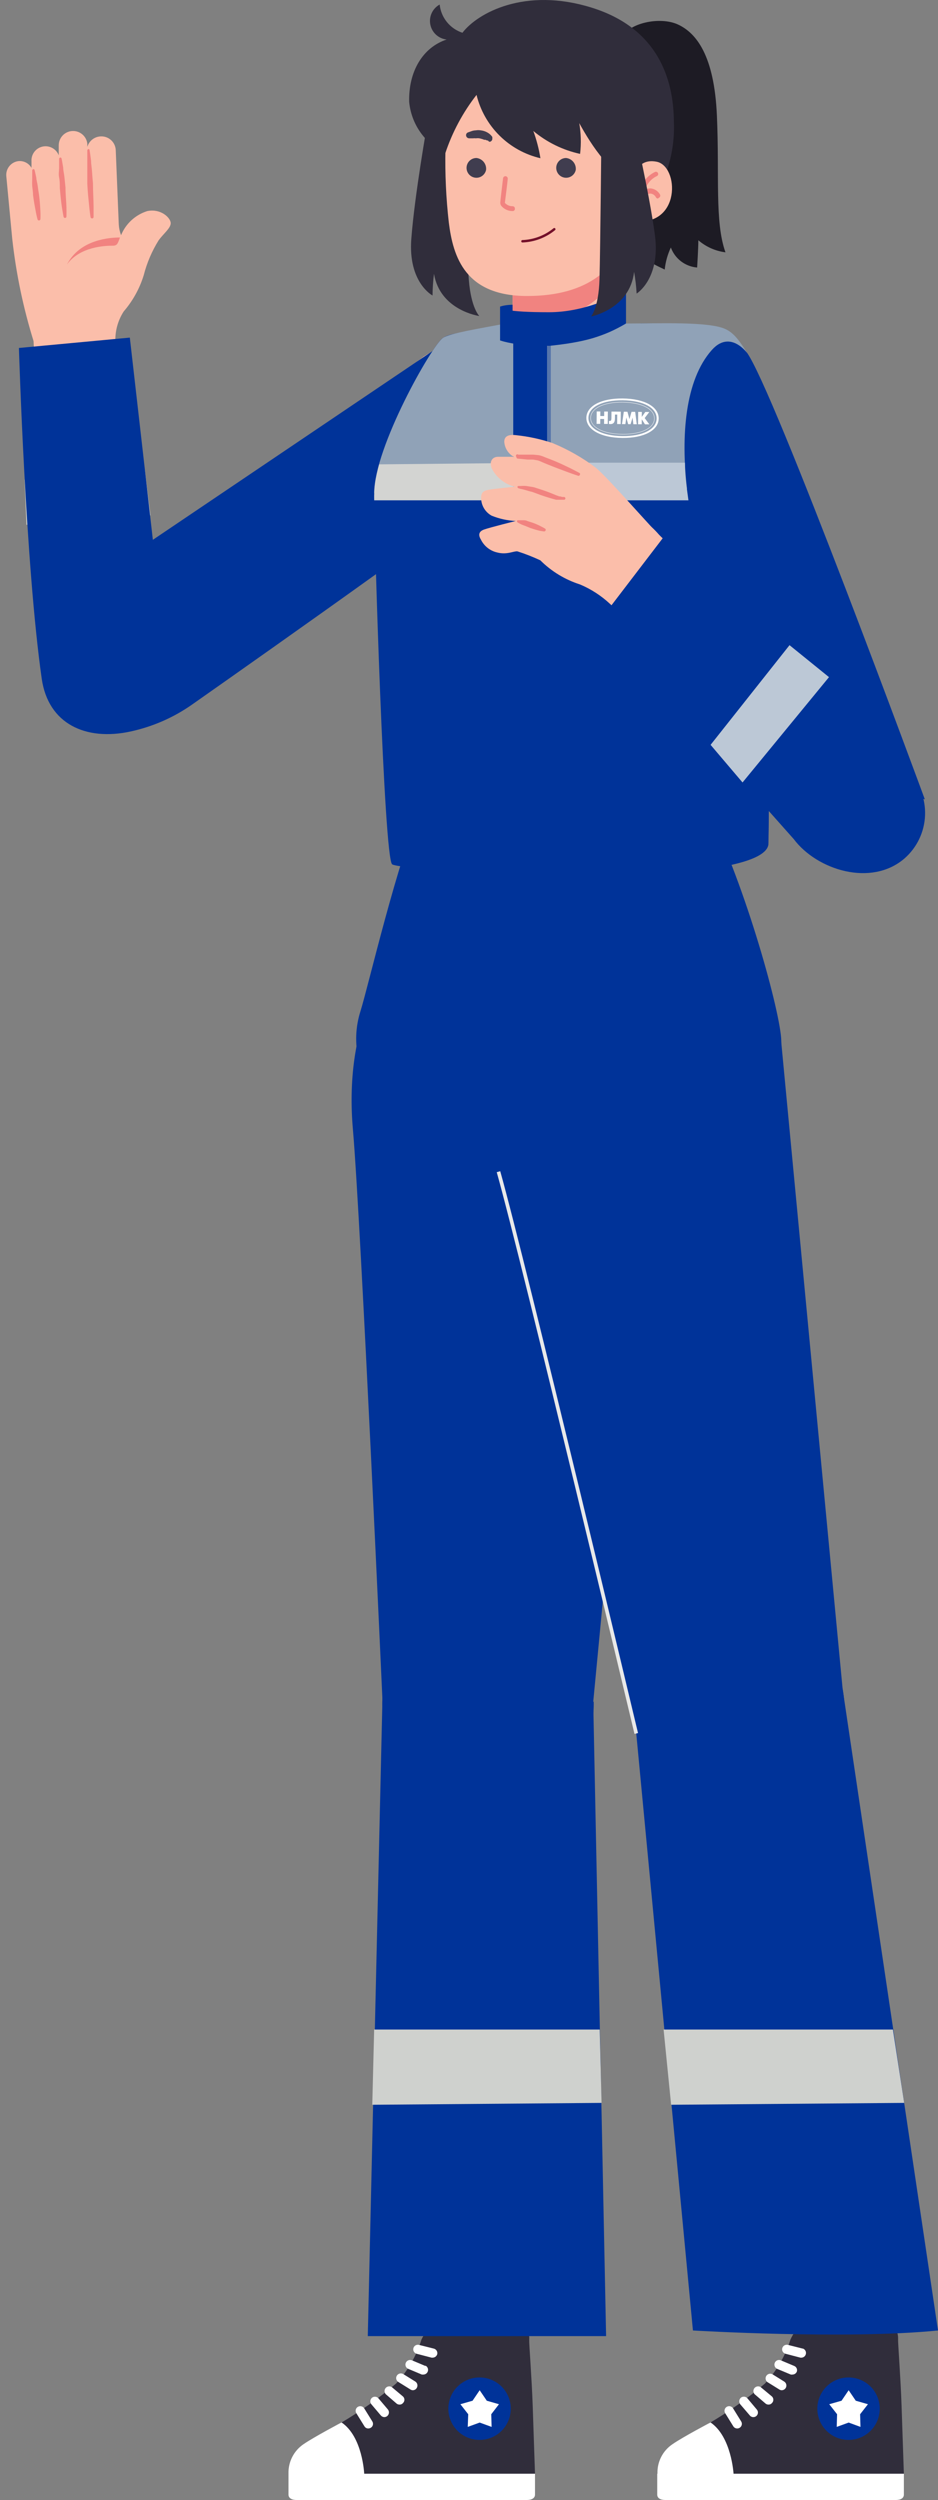 <svg width="193" height="514" viewBox="0 0 193 514" fill="none" xmlns="http://www.w3.org/2000/svg">
<rect x="0" y="0" width="193" height="514" fill="#808080" stroke="none"/>
<path d="M30.966 105.961L29.806 96.68L5.056 98.614L5.442 107.895L30.966 105.961Z" fill="#CFD1CE"/>
<path d="M127.591 46.819V67.876C127.591 67.876 125.93 75.118 114.793 75.118C112.582 75.305 110.384 74.638 108.65 73.254C106.915 71.87 105.777 69.875 105.467 67.678V46.843L127.591 46.819Z" fill="#FBBEAA"/>
<path d="M160.728 213.418C160.182 206.547 152.816 180.207 144.904 165.201C144.904 165.201 127.643 167.382 116.528 167.418C104.931 167.456 86.915 165.201 86.915 165.201C81.756 176.883 75.878 202.405 74.167 207.911C73.134 211.151 73.008 214.612 73.804 217.918C74.6 221.223 76.287 224.248 78.681 226.662C84.559 233.334 99.713 240.973 103.211 240.973C118.256 238.824 133.004 234.946 147.161 229.415C155.147 226.067 161.249 220.313 160.728 213.418Z" fill="#003399"/>
<path d="M23.744 70.356C23.641 68.121 24.24 65.91 25.455 64.031C27.326 61.861 28.728 59.328 29.572 56.59C30.222 54.049 31.259 51.623 32.648 49.398C33.64 48.033 35.128 46.917 35.128 45.876C35.128 44.834 33.144 42.825 30.316 43.395C29.105 43.773 27.992 44.413 27.058 45.27C26.123 46.128 25.389 47.182 24.909 48.356C24.638 47.64 24.48 46.888 24.438 46.124L23.818 30.92C23.809 30.526 23.72 30.137 23.558 29.778C23.396 29.418 23.164 29.095 22.875 28.827C22.586 28.559 22.246 28.351 21.876 28.216C21.505 28.082 21.111 28.023 20.718 28.043C20.091 28.069 19.488 28.292 18.994 28.679C18.5 29.066 18.14 29.598 17.965 30.2V29.506C17.869 28.767 17.498 28.091 16.925 27.615C16.352 27.138 15.62 26.896 14.876 26.937C14.132 26.977 13.431 27.298 12.913 27.835C12.396 28.371 12.1 29.083 12.086 29.828V31.936C11.838 31.287 11.364 30.747 10.752 30.418C10.139 30.088 9.428 29.989 8.749 30.139C8.069 30.29 7.467 30.679 7.05 31.236C6.634 31.794 6.432 32.483 6.481 33.177V34.516C6.214 34.047 5.816 33.666 5.336 33.419C4.856 33.172 4.314 33.071 3.778 33.127C3.042 33.22 2.372 33.596 1.909 34.175C1.447 34.754 1.227 35.49 1.297 36.227L2.513 49.05C3.309 56.28 4.804 63.415 6.977 70.356C7.003 71.515 7.272 72.655 7.765 73.704C8.259 74.753 8.966 75.687 9.842 76.446C10.718 77.206 11.743 77.773 12.852 78.112C13.96 78.452 15.127 78.555 16.278 78.417C17.32 78.451 18.356 78.262 19.318 77.861C20.28 77.459 21.144 76.856 21.852 76.091C22.56 75.327 23.096 74.419 23.422 73.429C23.748 72.44 23.858 71.391 23.744 70.356Z" fill="#FBBEAA"/>
<path d="M107.328 475.134C107.328 472.746 106.38 470.456 104.691 468.768C103.003 467.079 100.713 466.131 98.325 466.131C95.937 466.131 93.647 467.079 91.958 468.768C90.27 470.456 89.321 472.746 89.321 475.134V494.703H107.328V475.134Z" fill="#FBBEAA"/>
<path d="M89.965 478.78C87.758 478.78 87.361 479.748 86.716 481.013C85.67 484.384 83.882 487.477 81.483 490.066C77.901 493.116 74.059 495.847 69.999 498.226V508.593H110.08C110.08 508.593 109.808 500.408 109.609 494.629C109.411 488.85 108.84 481.806 108.89 481.062C108.939 480.318 108.89 478.78 107.526 478.78H89.965Z" fill="#302D3B"/>
<path d="M105.096 495.199C105.101 496.472 104.728 497.717 104.024 498.777C103.32 499.838 102.317 500.665 101.142 501.154C99.967 501.643 98.673 501.773 97.425 501.526C96.177 501.279 95.03 500.666 94.13 499.766C93.23 498.866 92.618 497.72 92.37 496.471C92.123 495.223 92.253 493.929 92.742 492.754C93.231 491.579 94.058 490.576 95.119 489.873C96.179 489.169 97.424 488.795 98.697 488.8C100.392 488.807 102.016 489.483 103.214 490.682C104.413 491.88 105.089 493.504 105.096 495.199Z" fill="#003399"/>
<path d="M98.697 491.429L100.16 493.587L102.665 494.306L101.078 496.365L101.152 498.969L98.697 498.076L96.241 498.969L96.34 496.365L94.728 494.306L97.233 493.587L98.697 491.429Z" fill="white"/>
<path d="M70.273 498.052C70.273 498.052 64.593 501.053 62.46 502.517C61.473 503.186 60.67 504.094 60.129 505.156C59.586 506.219 59.322 507.401 59.36 508.593H74.936C74.936 508.593 74.614 500.979 70.273 498.052Z" fill="white"/>
<path d="M110.08 508.593V512.884C110.08 513.603 109.435 514 108.344 514H61.07C60.004 514 59.359 513.603 59.359 512.884V508.593H110.08Z" fill="white"/>
<path d="M74.936 495.15C74.799 494.939 74.584 494.79 74.339 494.735C74.094 494.679 73.836 494.721 73.621 494.852C73.514 494.918 73.422 495.005 73.349 495.107C73.275 495.209 73.224 495.324 73.196 495.447C73.168 495.569 73.165 495.696 73.187 495.82C73.209 495.943 73.255 496.061 73.324 496.167L74.985 498.846C75.066 498.984 75.181 499.099 75.321 499.178C75.461 499.256 75.619 499.296 75.779 499.292C75.963 499.289 76.142 499.238 76.3 499.143C76.407 499.077 76.5 498.991 76.573 498.889C76.646 498.787 76.698 498.671 76.725 498.549C76.753 498.426 76.756 498.299 76.734 498.176C76.712 498.052 76.666 497.934 76.598 497.829L74.936 495.15Z" fill="white"/>
<path d="M77.862 493.091C77.781 492.997 77.681 492.919 77.57 492.863C77.459 492.807 77.337 492.773 77.213 492.764C77.089 492.755 76.964 492.77 76.845 492.809C76.727 492.848 76.617 492.91 76.523 492.992C76.428 493.073 76.351 493.172 76.295 493.284C76.239 493.395 76.205 493.516 76.196 493.641C76.186 493.765 76.202 493.89 76.241 494.009C76.28 494.127 76.342 494.237 76.424 494.331L78.358 496.613C78.447 496.717 78.558 496.802 78.681 496.862C78.805 496.922 78.94 496.955 79.077 496.96C79.257 496.957 79.432 496.903 79.583 496.806C79.734 496.709 79.855 496.571 79.933 496.409C80.01 496.247 80.04 496.066 80.021 495.887C80.001 495.709 79.932 495.539 79.822 495.398L77.862 493.091Z" fill="white"/>
<path d="M80.615 490.785C80.418 490.658 80.181 490.607 79.949 490.641C79.717 490.676 79.505 490.794 79.353 490.973C79.201 491.152 79.12 491.38 79.124 491.615C79.128 491.849 79.217 492.075 79.375 492.248L81.582 494.158C81.755 494.305 81.976 494.384 82.202 494.381C82.339 494.386 82.475 494.36 82.6 494.304C82.724 494.248 82.835 494.164 82.922 494.059C83.013 493.973 83.086 493.869 83.136 493.754C83.186 493.639 83.212 493.515 83.212 493.389C83.212 493.264 83.186 493.14 83.136 493.024C83.086 492.909 83.013 492.805 82.922 492.72L80.615 490.785Z" fill="white"/>
<path d="M85.452 489.644L82.972 488.106C82.754 487.977 82.495 487.939 82.249 487.999C82.003 488.059 81.791 488.213 81.657 488.428C81.59 488.535 81.545 488.655 81.525 488.779C81.505 488.904 81.51 489.031 81.54 489.154C81.57 489.277 81.625 489.392 81.7 489.493C81.776 489.594 81.871 489.679 81.98 489.743L84.46 491.281C84.607 491.378 84.78 491.43 84.956 491.43C85.118 491.426 85.276 491.38 85.415 491.298C85.554 491.215 85.669 491.098 85.75 490.958C85.881 490.744 85.923 490.486 85.868 490.241C85.812 489.995 85.663 489.781 85.452 489.644Z" fill="white"/>
<path d="M87.535 486.445L84.757 485.279C84.521 485.18 84.254 485.18 84.017 485.277C83.78 485.375 83.591 485.563 83.493 485.8C83.444 485.915 83.419 486.039 83.419 486.165C83.419 486.29 83.444 486.414 83.493 486.529C83.541 486.645 83.612 486.749 83.702 486.837C83.791 486.925 83.897 486.994 84.013 487.04L86.791 488.206H87.163C87.377 488.194 87.582 488.112 87.744 487.972C87.906 487.832 88.017 487.642 88.06 487.432C88.102 487.222 88.074 487.004 87.979 486.812C87.884 486.619 87.728 486.464 87.535 486.37V486.445Z" fill="white"/>
<path d="M89.271 482.873L86.196 482.104C85.953 482.045 85.695 482.085 85.482 482.215C85.268 482.345 85.114 482.555 85.055 482.798C84.996 483.042 85.036 483.299 85.166 483.513C85.296 483.727 85.506 483.88 85.749 483.939L88.8 484.733H89.023C89.237 484.731 89.444 484.659 89.614 484.53C89.784 484.4 89.907 484.219 89.966 484.014C90.019 483.771 89.977 483.517 89.847 483.304C89.718 483.092 89.512 482.937 89.271 482.873Z" fill="white"/>
<path d="M120.498 349.981C120.226 337.976 112.14 332.172 100.16 332.47C88.181 332.768 79.549 339.043 79.822 351.022L89.322 476.102H107.328L120.498 349.981Z" fill="#FBBEAA"/>
<path d="M122.06 349.906C121.993 347.056 121.366 344.247 120.213 341.639C119.061 339.032 117.406 336.677 115.344 334.709C113.282 332.741 110.852 331.198 108.193 330.169C105.534 329.14 102.699 328.645 99.849 328.712C96.999 328.779 94.19 329.406 91.583 330.558C88.975 331.711 86.62 333.365 84.652 335.428C82.684 337.49 81.142 339.92 80.113 342.579C79.084 345.237 78.589 348.072 78.655 350.922L75.675 480.305H124.709L122.06 349.906Z" fill="#003399"/>
<path d="M183.224 475.134C183.224 472.746 182.275 470.456 180.587 468.768C178.898 467.079 176.608 466.131 174.22 466.131C171.833 466.131 169.543 467.079 167.854 468.768C166.166 470.456 165.217 472.746 165.217 475.134V494.703H183.224V475.134Z" fill="#FBBEAA"/>
<path d="M165.887 478.78C163.655 478.78 163.258 479.748 162.638 481.013C161.58 484.384 159.783 487.476 157.379 490.066C153.802 493.122 149.959 495.853 145.896 498.226V508.593H185.977C185.977 508.593 185.704 500.408 185.506 494.629C185.307 488.85 184.762 481.806 184.786 481.062C184.811 480.318 184.786 478.78 183.447 478.78H165.887Z" fill="#302D3B"/>
<path d="M181.016 495.199C181.021 496.471 180.649 497.715 179.946 498.775C179.243 499.835 178.241 500.662 177.068 501.152C175.895 501.642 174.602 501.773 173.354 501.528C172.107 501.282 170.96 500.673 170.059 499.775C169.158 498.878 168.544 497.733 168.294 496.486C168.044 495.24 168.17 493.947 168.655 492.772C169.141 491.596 169.964 490.591 171.021 489.884C172.078 489.178 173.321 488.8 174.592 488.8C176.292 488.8 177.922 489.474 179.126 490.673C180.33 491.872 181.01 493.5 181.016 495.199Z" fill="#003399"/>
<path d="M174.617 491.429L176.08 493.587L178.585 494.306L176.973 496.365L177.048 498.969L174.617 498.076L172.162 498.969L172.236 496.365L170.624 494.306L173.154 493.587L174.617 491.429Z" fill="white"/>
<path d="M146.194 498.052C146.194 498.052 140.489 501.053 138.381 502.517C137.388 503.181 136.582 504.088 136.04 505.151C135.497 506.215 135.236 507.4 135.281 508.593H150.931C150.931 508.593 150.509 500.979 146.194 498.052Z" fill="white"/>
<path d="M185.977 508.593V512.884C185.977 513.603 185.357 514 184.265 514H136.942C135.851 514 135.231 513.603 135.231 512.884V508.593H185.977Z" fill="white"/>
<path d="M150.832 495.15C150.697 494.936 150.483 494.785 150.236 494.729C149.989 494.673 149.731 494.717 149.517 494.852C149.303 494.987 149.152 495.201 149.096 495.448C149.04 495.694 149.085 495.953 149.219 496.167L150.881 498.845C150.967 498.984 151.088 499.099 151.231 499.177C151.375 499.255 151.536 499.295 151.7 499.292C151.876 499.292 152.049 499.241 152.196 499.143C152.303 499.077 152.395 498.991 152.468 498.889C152.542 498.787 152.593 498.671 152.621 498.548C152.649 498.426 152.652 498.299 152.63 498.176C152.608 498.052 152.562 497.934 152.493 497.829L150.832 495.15Z" fill="white"/>
<path d="M153.783 493.091C153.62 492.901 153.388 492.781 153.138 492.758C152.889 492.735 152.639 492.81 152.444 492.967C152.252 493.135 152.132 493.37 152.109 493.624C152.085 493.878 152.161 494.131 152.32 494.331L154.279 496.613C154.365 496.721 154.474 496.809 154.599 496.869C154.724 496.929 154.86 496.96 154.998 496.96C155.18 496.962 155.359 496.911 155.512 496.814C155.666 496.717 155.788 496.577 155.864 496.412C155.94 496.247 155.967 496.063 155.941 495.883C155.915 495.703 155.837 495.535 155.718 495.398L153.783 493.091Z" fill="white"/>
<path d="M156.511 490.785C156.314 490.658 156.077 490.607 155.845 490.641C155.613 490.676 155.401 490.794 155.249 490.973C155.097 491.152 155.016 491.38 155.02 491.615C155.024 491.849 155.113 492.075 155.271 492.248L157.503 494.158C157.676 494.305 157.896 494.384 158.123 494.381C158.26 494.384 158.395 494.357 158.519 494.301C158.644 494.246 158.754 494.163 158.842 494.059C158.931 493.971 159.001 493.867 159.049 493.752C159.097 493.637 159.122 493.514 159.122 493.389C159.122 493.265 159.097 493.141 159.049 493.026C159.001 492.912 158.931 492.807 158.842 492.72L156.511 490.785Z" fill="white"/>
<path d="M161.348 489.644L158.868 488.106C158.654 488.016 158.415 488.006 158.194 488.077C157.973 488.149 157.785 488.297 157.665 488.496C157.544 488.695 157.499 488.93 157.538 489.159C157.577 489.388 157.697 489.595 157.876 489.743L160.356 491.281C160.503 491.378 160.676 491.43 160.852 491.43C161.018 491.428 161.18 491.383 161.323 491.301C161.466 491.218 161.586 491.1 161.671 490.958C161.8 490.741 161.838 490.481 161.778 490.235C161.717 489.99 161.563 489.777 161.348 489.644Z" fill="white"/>
<path d="M24.041 72.018L33.962 134.297C35.599 142.11 33.069 149.179 24.041 150.419C22.374 150.636 20.681 150.512 19.064 150.055C17.447 149.598 15.939 148.816 14.633 147.759C13.327 146.701 12.25 145.389 11.467 143.902C10.683 142.415 10.21 140.784 10.077 139.109L7.051 72.142C6.257 65.817 9.01 61.601 13.822 61.08C19.725 60.435 22.85 63.932 24.041 72.018Z" fill="#FBBEAA"/>
<path d="M163.431 486.445L160.653 485.279C160.537 485.23 160.413 485.206 160.288 485.206C160.163 485.206 160.039 485.231 159.923 485.279C159.808 485.328 159.703 485.399 159.616 485.488C159.528 485.577 159.459 485.683 159.413 485.8C159.32 486.031 159.32 486.288 159.412 486.519C159.505 486.75 159.682 486.937 159.909 487.04L162.711 488.206C162.826 488.231 162.944 488.231 163.059 488.206C163.25 488.206 163.436 488.149 163.595 488.043C163.754 487.937 163.878 487.787 163.951 487.61C164.027 487.386 164.015 487.142 163.918 486.926C163.822 486.71 163.648 486.538 163.431 486.445Z" fill="white"/>
<path d="M165.168 482.873L162.117 482.104C161.871 482.044 161.61 482.083 161.392 482.213C161.174 482.342 161.016 482.553 160.952 482.798C160.922 482.919 160.917 483.044 160.935 483.167C160.954 483.289 160.997 483.407 161.062 483.513C161.126 483.619 161.211 483.711 161.311 483.784C161.412 483.858 161.525 483.91 161.646 483.939L164.697 484.733H164.945C165.168 484.716 165.379 484.622 165.541 484.467C165.702 484.311 165.805 484.105 165.831 483.882C165.858 483.66 165.806 483.435 165.685 483.246C165.564 483.058 165.381 482.917 165.168 482.848V482.873Z" fill="white"/>
<path d="M173.377 349.608C172.159 343.978 168.755 339.063 163.913 335.942C159.071 332.821 153.188 331.751 147.558 332.966C135.826 335.446 129.501 347.004 132.031 358.736L165.217 478.16H183.447L173.377 349.608Z" fill="#FBBEAA"/>
<path d="M173.377 347.252C172.03 341.757 168.594 337.004 163.799 334.003C159.003 331.002 153.226 329.99 147.696 331.182C142.166 332.374 137.318 335.676 134.185 340.386C131.051 345.096 129.878 350.842 130.915 356.404L142.577 479.145C142.577 479.145 174.175 481.03 193 479.145L173.377 347.252Z" fill="#003399"/>
<path d="M15.98 127.402L87.213 73.283C95.522 67.975 101.177 70.802 105.592 76.482C107.608 79.231 108.543 82.626 108.218 86.019C107.893 89.413 106.332 92.569 103.831 94.886L32.771 147.244C30.267 149.359 27.044 150.426 23.772 150.223C20.501 150.019 17.434 148.561 15.211 146.153L14.889 145.805C13.709 144.547 12.798 143.061 12.211 141.439C11.625 139.816 11.375 138.091 11.477 136.369C11.579 134.647 12.031 132.964 12.805 131.422C13.579 129.88 14.66 128.512 15.98 127.402Z" fill="#FBBEAA"/>
<path d="M103.83 94.861C104.488 94.295 105.087 93.664 105.616 92.976C106.085 91.211 106.145 89.362 105.793 87.57C105.44 85.778 104.684 84.09 103.582 82.634C99.837 76.855 91.975 72.316 88.478 73.184L85.005 74.945L45.693 104.708C49.172 112.885 53.872 120.487 59.632 127.254L103.83 94.861Z" fill="#F18380"/>
<path d="M93.091 69.413L31.448 110.989C31.707 113.115 26.712 69.413 26.712 69.413L3.895 71.543C3.895 71.543 5.228 116.037 8.586 139.535C9.919 148.861 17.681 152.397 26.884 150.389C31.429 149.397 35.707 147.533 39.514 144.861C55.872 133.379 101.765 101.038 105.518 96.969C111.991 89.95 111.991 84.692 108.271 78.913C104.55 73.134 96.589 68.545 93.091 69.413Z" fill="#003399"/>
<path d="M122.06 349.906L134.784 216.692C134.784 201.984 119.63 185.961 97.283 189.409C77.093 192.559 70.942 212.847 72.604 232.069C74.266 251.291 78.755 350.849 78.755 350.849C78.822 353.699 79.449 356.508 80.602 359.115C81.754 361.723 83.409 364.078 85.471 366.046C87.534 368.014 89.963 369.556 92.622 370.585C95.281 371.614 98.116 372.109 100.966 372.043C103.816 371.976 106.625 371.348 109.232 370.196C111.84 369.044 114.195 367.389 116.163 365.327C118.131 363.264 119.673 360.834 120.702 358.176C121.731 355.517 122.226 352.682 122.16 349.832L122.06 349.906Z" fill="#003399"/>
<path d="M173.377 347.252L160.727 214.062C158.049 199.602 140.067 186.779 118.761 194.369C99.539 201.239 97.307 222.322 102.565 240.899C107.823 259.476 130.915 356.404 130.915 356.404C132.261 361.899 135.697 366.652 140.493 369.653C145.288 372.654 151.065 373.666 156.596 372.474C162.126 371.282 166.973 367.98 170.107 363.27C173.24 358.56 174.414 352.814 173.377 347.252Z" fill="#003399"/>
<path d="M102.566 240.899C107.799 259.476 130.915 356.405 130.915 356.405" stroke="#E9E9E9" stroke-width="0.75" stroke-miterlimit="10"/>
<path d="M106.286 67.305C106.286 67.305 95.323 69.215 93.19 69.785C91.931 70.081 90.768 70.691 89.809 71.558C88.851 72.426 88.128 73.522 87.709 74.746C86.345 77.995 79.326 99.275 78.681 101.582C78.245 104.123 78.654 106.737 79.846 109.023C80.863 111.801 86.121 124.45 86.121 124.45L86.915 165.201L116.528 169.897L144.904 165.201C144.904 165.201 154.825 89.404 155.321 84.716C155.817 80.029 153.485 70.976 147.88 69.835C142.275 68.694 126.897 67.355 126.897 67.355L106.286 67.305Z" fill="#FBBEAA"/>
<path d="M85.525 148.816V163.143C104.921 164.928 135.826 163.663 147.433 163.143C147.979 159.05 148.55 152.105 149.145 147.492C133.346 147.889 107.252 149.361 85.525 148.816Z" fill="white"/>
<path d="M187.813 161.555L156.041 77.945C151.799 69.016 145.524 68.421 138.679 70.901C135.513 72.164 132.923 74.549 131.404 77.601C129.885 80.653 129.543 84.157 130.444 87.445L163.159 169.566C164.151 172.69 166.314 175.309 169.195 176.872C172.076 178.435 175.451 178.821 178.611 177.949L179.082 177.825C180.749 177.37 182.306 176.581 183.657 175.505C185.009 174.429 186.127 173.089 186.944 171.566C187.761 170.044 188.259 168.371 188.409 166.65C188.558 164.929 188.355 163.195 187.813 161.555Z" fill="#FBBEAA"/>
<path d="M105.989 62.649C105.37 62.649 104.056 62.649 102.895 63.035C102.895 63.964 104.958 64.711 105.989 64.969C106.247 64.195 106.608 62.649 105.989 62.649Z" fill="#003399"/>
<path d="M174.642 126.881L156.04 77.945C155.541 76.872 154.952 75.843 154.279 74.87C152.001 73.443 149.392 72.63 146.707 72.508C144.021 72.386 141.35 72.961 138.951 74.175C136.166 75.531 133.928 77.796 132.606 80.597C131.285 83.398 130.959 86.567 131.684 89.578C131.684 89.875 131.858 90.446 132.007 91.215L151.204 139.456C159.589 136.432 167.486 132.195 174.642 126.881Z" fill="#F18380"/>
<path d="M153.555 72.316C158.969 79.277 190.293 164.355 190.293 164.355C161.289 155.074 164.011 129.991 148.237 132.645C148.237 132.645 130.046 89.95 129.352 86.13C128.627 83.119 128.952 79.951 130.274 77.15C131.596 74.349 133.834 72.083 136.619 70.728C144.382 66.76 148.141 65.355 153.555 72.316Z" fill="#003399"/>
<path d="M105.467 64.354C112.462 67.678 122.656 64.701 127.591 55.574V46.819H105.467V64.354Z" fill="#F18380"/>
<path d="M100.927 67.289C95.194 68.379 92.603 68.51 91.148 69.47C88.845 71.015 76.985 91.952 76.985 101.399C76.985 109.757 79.008 176.617 80.694 177.707C82.38 178.797 112.563 180.211 112.563 180.211V85.535C109.5 76.053 103.099 73.423 100.927 67.289Z" fill="#003399"/>
<path d="M91.148 69.469C92.603 68.509 98.323 67.606 104.055 66.516C106.228 72.65 109.5 76.053 112.563 85.534V101.399H76.985C76.985 91.952 88.845 71.014 91.148 69.469Z" fill="#90A2B7"/>
<path d="M112.95 64.195C120.065 64.195 126.485 61.102 128.805 59.555V66.516C128.547 66.902 126.562 68.14 120.684 69.996C114.806 71.852 106.375 71.156 102.895 69.996V63.035C102.895 63.422 104.055 64.195 112.95 64.195Z" fill="#003399"/>
<path d="M76.996 102.867H112.563V95.133L78.007 95.471C77.333 98.13 76.909 100.028 76.996 102.867Z" fill="#D3D4D2"/>
<path d="M158.111 173.359C158.111 165.617 159.34 147.21 152.444 129.393C146.443 130.847 133.4 86.698 146.443 71.983C150.777 67.093 154.587 74.169 153.444 72.346C152.301 70.524 151.035 68.735 149.169 67.877C145.839 66.262 138.441 66.533 131.774 66.533C123.772 76.343 115.485 78.527 112.563 85.55V180.177C112.563 180.177 158.111 181.102 158.111 173.359Z" fill="#003399"/>
<path d="M158.111 173.359C158.111 165.617 159.34 147.21 152.444 129.393C146.443 130.847 133.4 86.698 146.443 71.983C150.777 67.093 154.587 74.169 153.444 72.346C152.301 70.524 151.035 68.735 149.169 67.877C145.839 66.262 138.441 66.533 131.774 66.533C123.772 76.343 115.485 78.527 112.563 85.55V180.177C112.563 180.177 158.111 181.102 158.111 173.359Z" fill="#003399"/>
<path d="M153.555 72.317C154.698 74.139 150.777 67.093 146.443 71.983C140.964 78.165 140.088 89.54 141.36 100.547H112.563L112.563 71.157C120.298 70.383 124.165 69.223 128.805 66.516C135.473 66.516 145.972 66.061 149.302 67.676C151.168 68.534 152.413 70.494 153.555 72.317Z" fill="#90A2B7"/>
<path d="M112.563 180.211C110.587 179.548 108.857 178.271 107.611 176.554C106.365 174.836 105.663 172.764 105.602 170.619V64.582H112.563V180.211Z" fill="#003399"/>
<path d="M140.927 95.133H105.603V102.867H141.652C141.181 99.387 140.927 97.84 140.927 95.133Z" fill="#BCC8D6"/>
<g style="mix-blend-mode:multiply" opacity="0.4">
<path d="M113.336 70.998L112.563 71.156V180.211H113.336V70.998Z" fill="#003399"/>
</g>
<path d="M127.865 7.903C129.179 4.728 135.801 3.314 139.522 5.05C143.242 6.786 146.963 11.35 147.508 23.751C148.054 36.153 147.037 45.627 149.269 51.877C147.206 51.617 145.265 50.754 143.689 49.397C143.689 51.034 143.441 55.003 143.441 55.003C142.24 54.905 141.093 54.465 140.134 53.736C139.176 53.006 138.447 52.017 138.034 50.885C137.361 52.317 136.933 53.851 136.769 55.424C134.586 54.283 127.865 52.299 127.865 40.543V7.903Z" fill="#1D1B24"/>
<path d="M84.633 49.1C85.303 40.097 87.957 25.215 87.957 25.215L94.306 24.868C94.306 24.868 95.993 51.679 96.464 57.533C96.936 63.386 98.622 64.974 98.622 64.974C98.622 64.974 90.561 63.858 89.296 56.293C89.111 57.774 89.012 59.265 88.999 60.757C88.999 60.757 83.939 58.103 84.633 49.1Z" fill="#302D3B"/>
<path d="M91.653 30.672C91.547 35.708 91.779 40.746 92.347 45.752C93.24 52.92 95.77 60.857 108.444 60.857C121.118 60.857 127.542 55.127 130.27 45.752C131.907 40.097 135.231 31.713 133.867 22.041C132.503 12.367 126.674 6.043 112.909 5.671C99.143 5.299 90.214 11.45 91.653 30.672Z" fill="#FBBEAA"/>
<path d="M118.465 34.962C118.381 35.335 118.193 35.677 117.924 35.948C117.655 36.219 117.315 36.409 116.943 36.496C116.571 36.583 116.182 36.564 115.821 36.44C115.46 36.316 115.14 36.093 114.9 35.796C114.66 35.499 114.508 35.141 114.461 34.761C114.415 34.382 114.477 33.998 114.639 33.652C114.802 33.306 115.058 33.013 115.379 32.806C115.701 32.599 116.074 32.487 116.456 32.482C116.752 32.51 117.039 32.596 117.301 32.737C117.563 32.877 117.795 33.069 117.982 33.3C118.169 33.531 118.308 33.797 118.391 34.082C118.474 34.368 118.499 34.667 118.465 34.962Z" fill="#403D4F"/>
<path d="M100.011 34.962C99.927 35.336 99.739 35.679 99.469 35.95C99.199 36.222 98.858 36.412 98.484 36.498C98.111 36.584 97.721 36.563 97.359 36.437C96.997 36.311 96.678 36.086 96.439 35.786C96.2 35.487 96.05 35.127 96.006 34.746C95.963 34.365 96.028 33.98 96.194 33.635C96.36 33.29 96.62 32.998 96.944 32.794C97.269 32.59 97.644 32.482 98.027 32.482C98.321 32.513 98.606 32.602 98.865 32.744C99.124 32.885 99.353 33.077 99.537 33.308C99.722 33.538 99.859 33.804 99.94 34.088C100.021 34.372 100.046 34.669 100.011 34.962Z" fill="#403D4F"/>
<path d="M112.462 27.944L112.661 27.721C112.868 27.543 113.093 27.385 113.33 27.249C113.638 27.06 113.972 26.918 114.322 26.828C114.712 26.681 115.122 26.597 115.538 26.58C115.933 26.53 116.333 26.53 116.728 26.58C117.075 26.55 117.423 26.55 117.77 26.58L118.737 26.852C118.871 26.906 118.983 27.003 119.055 27.128C119.128 27.253 119.156 27.398 119.136 27.541C119.116 27.683 119.049 27.815 118.945 27.915C118.841 28.015 118.707 28.078 118.564 28.093H117.571C117.283 28.055 116.991 28.055 116.703 28.093C116.381 28.068 116.058 28.068 115.736 28.093C115.419 28.134 115.104 28.192 114.794 28.266C114.496 28.266 114.248 28.465 114 28.489C113.825 28.567 113.642 28.625 113.454 28.663H113.256C113.097 28.732 112.919 28.736 112.757 28.676C112.595 28.616 112.463 28.496 112.388 28.341C112.351 28.255 112.332 28.162 112.332 28.068C112.332 27.974 112.351 27.881 112.388 27.795L112.462 27.944Z" fill="#403D4F"/>
<path d="M100.408 28.886H100.235L99.863 28.737H99.59C99.498 28.681 99.397 28.639 99.292 28.613C99.081 28.541 98.866 28.483 98.647 28.439C98.409 28.404 98.166 28.404 97.928 28.439C97.722 28.416 97.514 28.416 97.308 28.439H96.514C96.348 28.433 96.19 28.362 96.074 28.242C95.959 28.122 95.894 27.961 95.894 27.795C95.892 27.67 95.93 27.548 96.001 27.445C96.072 27.343 96.174 27.266 96.291 27.224L97.06 26.951C97.331 26.857 97.616 26.807 97.903 26.802C98.24 26.741 98.584 26.741 98.92 26.802C99.57 26.873 100.188 27.122 100.706 27.522C100.881 27.66 101.039 27.818 101.177 27.993C101.301 28.142 101.301 28.191 101.301 28.191V28.439C101.323 28.607 101.277 28.776 101.175 28.91C101.073 29.045 100.923 29.134 100.756 29.159C100.681 29.142 100.612 29.108 100.552 29.061C100.492 29.014 100.443 28.954 100.408 28.886Z" fill="#403D4F"/>
<path d="M105.468 43.395C105.049 43.399 104.634 43.315 104.25 43.148C103.865 42.981 103.52 42.736 103.236 42.428C103.131 42.32 103.051 42.192 103 42.051C102.948 41.91 102.928 41.759 102.938 41.61C102.938 41.337 103.36 37.914 103.509 36.649C103.527 36.522 103.595 36.407 103.696 36.328C103.798 36.249 103.926 36.213 104.054 36.227C104.177 36.246 104.288 36.309 104.366 36.406C104.444 36.502 104.484 36.624 104.476 36.748C104.476 36.947 103.93 41.436 103.881 41.709C104.084 41.934 104.333 42.112 104.611 42.232C104.889 42.352 105.19 42.41 105.493 42.403C105.554 42.403 105.614 42.416 105.67 42.44C105.726 42.464 105.776 42.498 105.818 42.543C105.86 42.587 105.892 42.639 105.913 42.696C105.934 42.753 105.943 42.814 105.939 42.875C105.951 42.941 105.947 43.01 105.928 43.075C105.909 43.14 105.876 43.199 105.83 43.249C105.785 43.3 105.729 43.339 105.666 43.364C105.603 43.389 105.536 43.4 105.468 43.395Z" fill="#F18380"/>
<path d="M121.763 1.578C108.023 -2.712 98.251 2.67 95.15 6.737C93.893 6.324 92.781 5.557 91.95 4.527C91.118 3.498 90.602 2.25 90.463 0.934C89.745 1.327 89.172 1.939 88.827 2.681C88.481 3.423 88.382 4.255 88.542 5.058C88.703 5.86 89.115 6.59 89.719 7.142C90.323 7.694 91.088 8.039 91.901 8.126C86.941 9.763 84.039 14.749 84.188 20.924C84.396 23.182 85.193 25.346 86.498 27.2C87.804 29.054 89.573 30.533 91.628 31.49C93.072 27.16 95.244 23.109 98.052 19.511C98.825 22.685 100.462 25.582 102.783 27.881C105.104 30.18 108.016 31.79 111.197 32.532C110.889 30.621 110.399 28.744 109.734 26.927C112.516 29.25 115.817 30.866 119.358 31.639C119.605 29.534 119.546 27.403 119.184 25.314C121.664 29.779 125.831 36.55 131.982 38.435H135.851C137.886 34.265 138.849 29.653 138.654 25.017C138.604 16.435 135.504 5.869 121.763 1.578Z" fill="#302D3B"/>
<path d="M129.774 39.948C129.973 36.575 130.866 32.507 134.983 33.227C139.794 33.946 140.266 46.967 130.022 45.405L129.774 39.948Z" fill="#FBBEAA"/>
<path d="M135.38 40.817C135.294 40.818 135.209 40.795 135.134 40.752C135.06 40.708 134.999 40.645 134.958 40.569C134.853 40.351 134.692 40.165 134.492 40.03C134.291 39.895 134.059 39.815 133.817 39.8C133.534 39.803 133.256 39.877 133.009 40.016C132.762 40.154 132.554 40.353 132.404 40.593C132.348 40.683 132.264 40.751 132.165 40.787C132.066 40.823 131.958 40.824 131.858 40.792C131.758 40.755 131.673 40.687 131.615 40.597C131.557 40.508 131.529 40.402 131.536 40.296C131.573 39.248 131.898 38.231 132.475 37.355C133.053 36.48 133.861 35.781 134.809 35.335C134.928 35.296 135.057 35.305 135.169 35.361C135.28 35.417 135.365 35.515 135.405 35.633C135.444 35.751 135.435 35.88 135.379 35.992C135.323 36.104 135.225 36.188 135.107 36.228C134.55 36.499 134.053 36.881 133.648 37.35C133.243 37.819 132.938 38.365 132.751 38.956C133.104 38.809 133.484 38.733 133.867 38.733C134.268 38.771 134.654 38.906 134.991 39.127C135.328 39.347 135.606 39.646 135.802 39.998C135.832 40.053 135.85 40.114 135.857 40.177C135.863 40.239 135.857 40.302 135.838 40.362C135.82 40.422 135.789 40.478 135.749 40.526C135.709 40.575 135.659 40.614 135.603 40.643L135.38 40.817Z" fill="#F18380"/>
<path d="M134.76 48.381C133.569 39.427 130.146 24.694 130.146 24.694H123.772C123.772 24.694 123.524 51.555 123.35 57.434C123.177 63.312 121.614 65.073 121.614 65.073C121.614 65.073 129.601 63.535 130.469 55.896C130.735 57.372 130.909 58.863 130.99 60.36C130.99 60.36 135.925 57.334 134.76 48.381Z" fill="#302D3B"/>
<path d="M124.119 122.292L163.605 171.476C168.293 177.925 175.237 180.802 182.157 174.998C183.437 173.91 184.483 172.574 185.231 171.07C185.979 169.567 186.413 167.927 186.509 166.25C186.604 164.573 186.357 162.894 185.784 161.315C185.211 159.737 184.323 158.291 183.174 157.066L135.603 109.941C131.461 105.104 126.476 104.335 122.854 107.46C118.464 111.354 118.985 115.918 124.119 122.292Z" fill="#FBBEAA"/>
<path d="M137.984 112.52C133.594 108.08 125.384 98.507 122.606 96.175C119.86 94.106 116.859 92.397 113.677 91.091C111.264 90.282 108.768 89.742 106.237 89.478C104.476 89.255 103.756 89.776 103.756 90.843C103.801 91.478 104.003 92.092 104.345 92.629C104.687 93.167 105.159 93.61 105.716 93.918H102.467C101.35 93.918 100.631 94.811 101.152 96.25C101.625 97.2 102.301 98.035 103.133 98.695C103.964 99.355 104.931 99.824 105.964 100.069C105.964 100.069 101.574 100.491 100.458 100.714C99.341 100.937 98.994 101.359 98.994 102.425C99.004 103.162 99.209 103.883 99.588 104.515C99.967 105.147 100.507 105.667 101.152 106.022C102.732 106.663 104.409 107.032 106.113 107.113C106.113 107.113 100.681 108.477 99.59 108.874C98.498 109.271 98.374 109.99 98.945 110.933C99.27 111.597 99.739 112.18 100.318 112.639C100.898 113.098 101.572 113.422 102.293 113.587C104.352 114.132 105.741 113.239 106.485 113.363C108.083 113.879 109.649 114.491 111.172 115.199C113.46 117.476 116.257 119.177 119.332 120.159C121.621 121.12 123.721 122.481 125.533 124.177C126.377 124.969 127.371 125.584 128.457 125.985C129.543 126.386 130.698 126.566 131.854 126.512C133.01 126.459 134.144 126.175 135.189 125.676C136.233 125.177 137.167 124.473 137.934 123.607C141.903 119.39 141.233 115.869 137.984 112.52Z" fill="#FBBEAA"/>
<path d="M123.391 127.617L163.319 172.516C168.104 178.893 179.285 182.397 186.116 176.489C187.379 175.382 188.404 174.031 189.13 172.516C189.855 171.001 190.265 169.354 190.334 167.676C190.404 165.998 190.132 164.323 189.535 162.753C188.938 161.184 188.028 159.751 186.861 158.544L138.473 107.895L123.391 127.617Z" fill="#003399"/>
<path d="M106.261 93.943C106.254 93.984 106.256 94.026 106.266 94.066C106.276 94.106 106.294 94.144 106.32 94.177C106.346 94.21 106.378 94.237 106.415 94.256C106.452 94.276 106.492 94.287 106.534 94.29L108.568 94.488H109.56C109.907 94.488 110.229 94.612 110.577 94.637C110.943 94.747 111.3 94.888 111.643 95.059L112.784 95.53C114.322 96.15 115.86 96.721 117 97.142C118.141 97.564 118.935 97.812 118.935 97.812C118.998 97.838 119.068 97.841 119.133 97.817C119.197 97.794 119.25 97.748 119.282 97.688C119.329 97.627 119.354 97.553 119.354 97.477C119.354 97.401 119.329 97.327 119.282 97.266L117.422 96.299L115.487 95.381C114.793 95.059 114.024 94.736 113.255 94.439L112.09 93.992C111.715 93.823 111.324 93.69 110.924 93.596L109.733 93.472H108.716H107.203H106.633C106.57 93.422 106.491 93.4 106.412 93.409C106.333 93.418 106.261 93.459 106.211 93.521C106.162 93.584 106.139 93.663 106.149 93.742C106.158 93.821 106.198 93.893 106.261 93.943ZM106.732 99.92H107.179C107.55 99.887 107.923 99.887 108.295 99.92L109.064 100.044C109.347 100.08 109.628 100.129 109.907 100.193L111.593 100.739C112.734 101.111 113.85 101.582 114.694 101.929C114.694 101.929 114.967 101.929 114.942 102.053H115.239L115.686 102.177H115.959H116.108C116.182 102.195 116.248 102.241 116.289 102.306C116.331 102.371 116.346 102.449 116.331 102.524C116.32 102.584 116.29 102.638 116.245 102.678C116.2 102.719 116.143 102.743 116.083 102.748H114.818H114.421C113.553 102.524 112.387 102.177 111.246 101.78L109.584 101.16L108.816 100.962L108.146 100.763C107.803 100.662 107.456 100.579 107.104 100.515L106.683 100.391C106.645 100.38 106.61 100.361 106.58 100.337C106.55 100.312 106.525 100.281 106.506 100.247C106.488 100.212 106.476 100.174 106.472 100.135C106.469 100.096 106.473 100.057 106.484 100.019C106.513 99.983 106.552 99.955 106.595 99.937C106.639 99.92 106.686 99.914 106.732 99.92ZM106.732 106.964H107.65C107.898 106.964 108.22 106.964 108.543 107.138L109.56 107.46C110.2 107.685 110.821 107.959 111.42 108.279C111.695 108.408 111.96 108.557 112.214 108.725C112.264 108.784 112.292 108.858 112.292 108.936C112.292 109.013 112.264 109.088 112.214 109.147C112.142 109.222 112.044 109.267 111.941 109.271L111.023 109.122C110.502 108.998 109.832 108.8 109.163 108.576L108.196 108.179L107.352 107.857C107.071 107.732 106.798 107.592 106.534 107.435C106.464 107.394 106.412 107.327 106.389 107.249C106.366 107.171 106.373 107.087 106.41 107.014C106.483 106.967 106.572 106.949 106.658 106.964H106.732Z" fill="#F18380"/>
<path d="M23.247 50.514C24.19 50.514 24.264 49.919 24.686 48.828C22.578 48.828 16.451 49.224 13.773 54.383C16.476 50.663 21.66 50.514 23.247 50.514ZM18.436 30.895C18.436 30.895 18.584 31.763 18.733 33.028C18.733 33.673 18.882 34.442 18.932 35.236C18.981 36.029 19.056 36.897 19.13 37.716C19.13 39.452 19.254 41.163 19.254 42.453C19.254 43.743 19.254 44.611 19.254 44.611C19.254 44.652 19.246 44.693 19.229 44.731C19.213 44.769 19.189 44.803 19.158 44.831C19.128 44.859 19.092 44.88 19.053 44.894C19.014 44.907 18.973 44.912 18.932 44.909C18.862 44.905 18.795 44.879 18.741 44.834C18.688 44.789 18.65 44.729 18.634 44.661C18.634 44.661 18.485 43.792 18.361 42.503C18.237 41.213 18.039 39.502 17.964 37.79C17.964 36.922 17.964 36.054 17.964 35.31C17.964 34.566 17.964 33.748 17.964 33.103C17.964 31.788 17.964 30.945 17.964 30.945C17.964 30.904 17.973 30.863 17.989 30.825C18.006 30.787 18.03 30.753 18.06 30.725C18.09 30.697 18.126 30.676 18.165 30.662C18.204 30.649 18.246 30.644 18.287 30.647C18.334 30.674 18.373 30.715 18.4 30.763C18.426 30.811 18.438 30.865 18.436 30.92V30.895ZM12.681 32.631C12.681 32.631 12.83 33.375 13.004 34.467C13.004 35.037 13.177 35.682 13.252 36.377C13.326 37.071 13.401 37.815 13.475 38.559C13.475 40.047 13.649 41.535 13.673 42.652C13.698 43.768 13.673 44.537 13.673 44.537C13.67 44.576 13.659 44.614 13.642 44.649C13.624 44.684 13.599 44.715 13.569 44.74C13.539 44.766 13.504 44.785 13.467 44.797C13.43 44.809 13.39 44.813 13.351 44.809C13.284 44.805 13.221 44.778 13.172 44.733C13.122 44.688 13.089 44.627 13.078 44.561C13.078 44.561 12.929 43.817 12.756 42.726C12.582 41.635 12.433 40.122 12.309 38.658C12.309 37.914 12.309 37.17 12.161 36.476C12.012 35.781 12.161 35.112 12.161 34.541C12.161 33.425 12.161 32.681 12.161 32.681C12.16 32.64 12.169 32.599 12.185 32.561C12.202 32.523 12.226 32.489 12.256 32.461C12.287 32.433 12.322 32.412 12.361 32.398C12.4 32.385 12.442 32.38 12.483 32.383C12.538 32.406 12.586 32.444 12.621 32.492C12.656 32.54 12.677 32.597 12.681 32.656V32.631ZM7.126 34.988C7.126 34.988 7.274 35.608 7.473 36.55C7.473 36.997 7.671 37.542 7.746 38.138C7.82 38.733 7.919 39.353 8.018 39.973C8.192 41.238 8.267 42.453 8.316 43.445C8.366 44.437 8.316 45.033 8.316 45.033C8.316 45.074 8.308 45.115 8.291 45.153C8.275 45.19 8.251 45.224 8.22 45.252C8.19 45.28 8.154 45.302 8.115 45.315C8.076 45.328 8.035 45.334 7.994 45.33C7.93 45.327 7.87 45.303 7.821 45.263C7.772 45.223 7.737 45.169 7.721 45.107C7.721 45.107 7.547 44.487 7.374 43.569C7.2 42.652 6.952 41.362 6.803 40.122C6.803 39.477 6.679 38.857 6.63 38.261C6.58 37.666 6.63 37.121 6.63 36.649C6.63 35.707 6.63 35.062 6.63 35.062C6.629 35.021 6.638 34.98 6.654 34.942C6.671 34.904 6.695 34.87 6.725 34.842C6.756 34.814 6.791 34.793 6.83 34.779C6.869 34.766 6.911 34.761 6.952 34.764C6.998 34.79 7.037 34.825 7.067 34.868C7.097 34.911 7.117 34.961 7.126 35.012V34.988Z" fill="#F18380"/>
<path d="M107.5 49.605C109.894 49.513 112.193 48.642 114.048 47.125" stroke="#73102A" stroke-width="0.5" stroke-miterlimit="10" stroke-linecap="round"/>
<path d="M186.04 432.352L183.72 417.27H136.54L138.087 432.738L186.04 432.352Z" fill="#CFD1CE"/>
<path d="M123.778 432.352L123.391 417.27H76.985L76.598 432.738L123.778 432.352Z" fill="#CFD1CE"/>
<path d="M170.571 139.219L162.45 132.645L146.208 153.141L152.782 160.875L170.571 139.219Z" fill="#BCC8D6"/>
<path d="M122.78 84.593L123.526 84.601L123.516 85.532L124.313 85.541L124.322 84.609L125.069 84.617L125.042 87.162L124.296 87.155L124.306 86.147L123.51 86.138L123.5 87.147L122.753 87.139L122.779 84.593L122.78 84.593ZM127.732 84.644L127.706 87.19L126.985 87.182L127.004 85.24L126.532 85.235L126.525 85.966C126.521 86.294 126.492 86.696 126.291 86.921C126.09 87.171 125.715 87.243 125.293 87.163L125.3 86.531C125.696 86.612 125.798 86.46 125.803 85.956L125.817 84.62L127.732 84.639L127.732 84.644ZM128.355 84.65L129.101 84.658L129.508 86.174L129.946 84.667L130.692 84.674L131.015 87.224L130.319 87.217L130.159 85.853L129.746 87.211L129.248 87.206L128.865 85.84L128.678 87.2L127.982 87.192L128.355 84.65L128.355 84.65ZM131.315 84.681L132.061 84.688L132.051 85.722L132.782 84.696L133.604 84.704L132.646 85.955L133.603 87.25L132.708 87.241L132.048 86.201L132.037 87.234L131.291 87.227L131.317 84.681L131.315 84.681L131.315 84.681ZM128.132 81.924C123.654 81.878 120.675 83.487 120.65 85.905C120.626 88.301 123.569 89.994 128.048 90.04C132.551 90.086 135.505 88.451 135.53 86.058C135.555 83.64 132.637 81.97 128.132 81.924ZM128.052 89.663C123.846 89.62 121.052 88.104 121.075 85.91C121.098 83.692 123.924 82.257 128.128 82.301C132.357 82.344 135.131 83.834 135.108 86.054C135.085 88.248 132.283 89.707 128.052 89.663ZM128.124 82.654C124.169 82.614 121.517 83.923 121.497 85.914C121.477 87.905 124.101 89.269 128.056 89.309C132.011 89.35 134.663 88.04 134.683 86.05C134.706 84.059 132.082 82.695 128.124 82.654ZM128.057 89.235C124.15 89.195 121.552 87.857 121.572 85.917C121.592 83.977 124.219 82.693 128.124 82.733C132.028 82.773 134.628 84.111 134.608 86.051C134.59 87.991 131.964 89.276 128.057 89.235L128.057 89.235Z" fill="white"/>
</svg>
